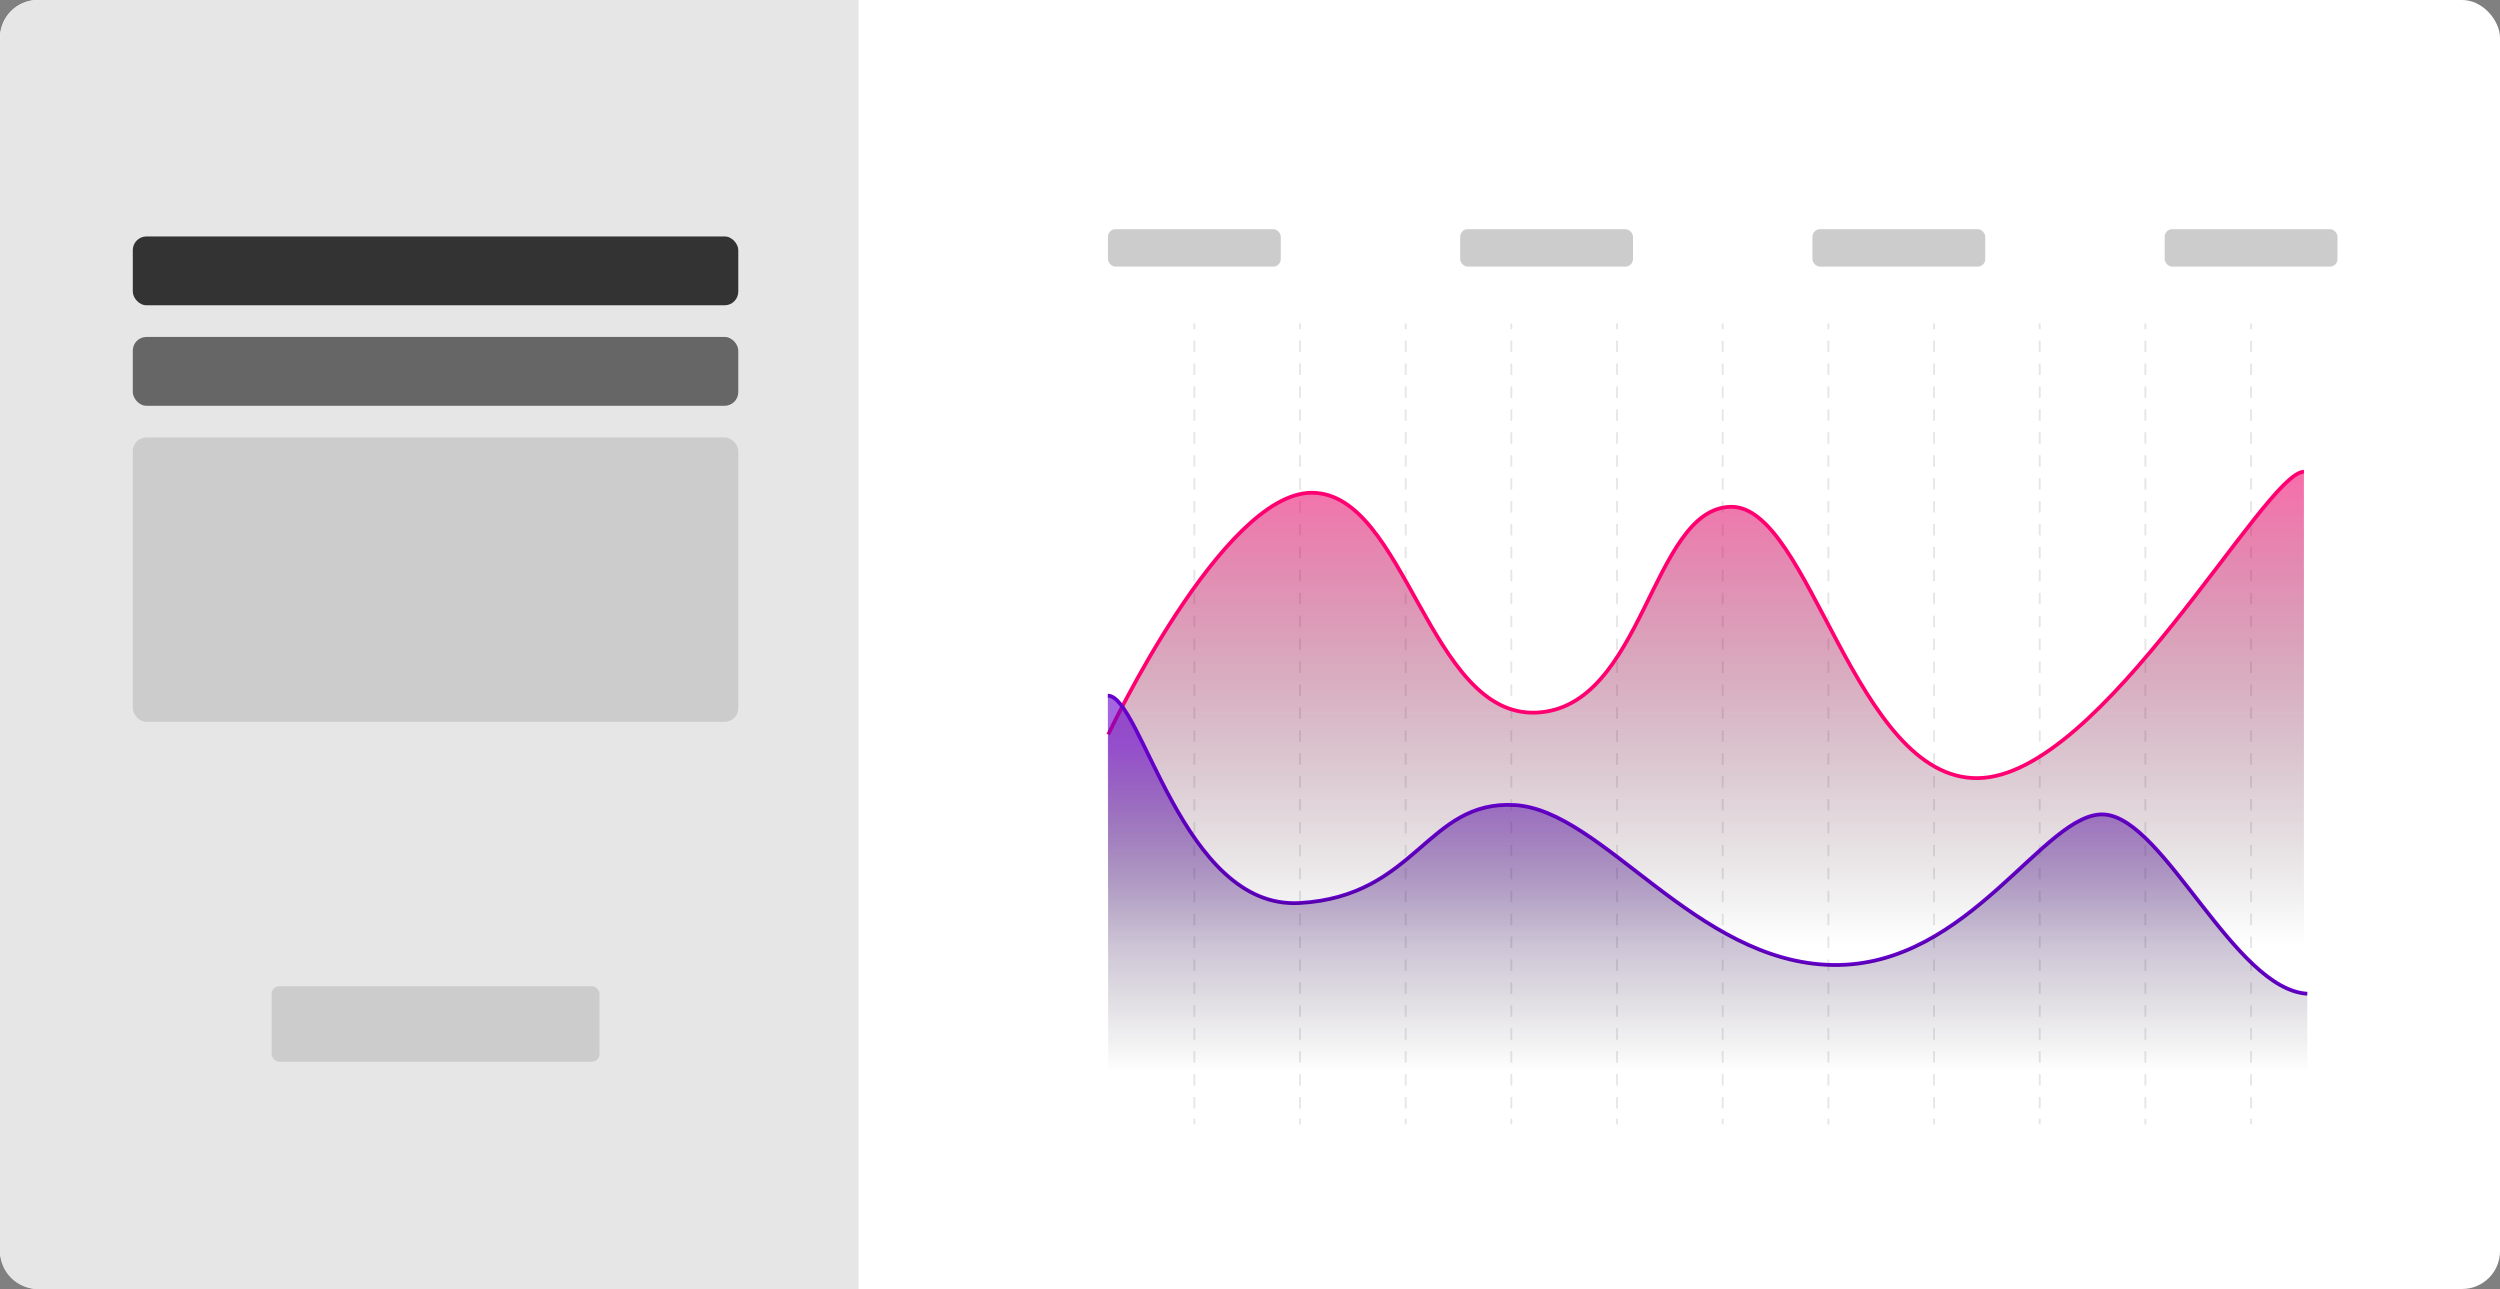 <svg xmlns="http://www.w3.org/2000/svg" xmlns:xlink="http://www.w3.org/1999/xlink" viewBox="0 0 660.95 340.78"><rect x="0" y="0" width="660.95" height="340.78" fill="#808080" stroke="none"/><defs><style>.cls-1{fill:#fff;}.cls-2{fill:#e6e6e6;}.cls-3{fill:#333;}.cls-4{fill:#666;}.cls-5{fill:#ccc;}.cls-10,.cls-6,.cls-7,.cls-9{fill:none;stroke-miterlimit:10;}.cls-6,.cls-7{stroke:#e6e6e6;stroke-width:0.5px;}.cls-7{stroke-dasharray:3.03 3.03;}.cls-8{fill:url(#linear-gradient);}.cls-9{stroke:#ff0071;}.cls-10{stroke:#60c;}.cls-11{fill:url(#linear-gradient-2);}</style><linearGradient id="linear-gradient" x1="451.08" y1="118.35" x2="451.08" y2="249.74" gradientUnits="userSpaceOnUse"><stop offset="0" stop-color="#ff0071" stop-opacity="0.6"/><stop offset="1" stop-opacity="0"/></linearGradient><linearGradient id="linear-gradient-2" x1="451.45" y1="196.45" x2="451.45" y2="283.42" gradientUnits="userSpaceOnUse"><stop offset="0" stop-color="#60c" stop-opacity="0.6"/><stop offset="1" stop-opacity="0"/></linearGradient></defs><title>graph</title><g id="Layer_3" data-name="Layer 3"><rect class="cls-1" width="660.95" height="340.78" rx="10"/><path class="cls-2" d="M10,0H227a0,0,0,0,1,0,0V340.78a0,0,0,0,1,0,0H10a10,10,0,0,1-10-10V10A10,10,0,0,1,10,0Z"/><rect class="cls-3" x="35.11" y="62.51" width="160.08" height="18.2" rx="3.62"/><rect class="cls-4" x="35.11" y="89.08" width="160.08" height="18.2" rx="3.62"/><rect class="cls-5" x="35.11" y="115.65" width="160.08" height="75.19" rx="3.62"/><rect class="cls-5" x="71.82" y="260.73" width="86.68" height="19.97" rx="2.01"/><line class="cls-6" x1="315.76" y1="85.52" x2="315.76" y2="87.02"/><line class="cls-7" x1="315.76" y1="90.05" x2="315.76" y2="294.25"/><line class="cls-6" x1="315.76" y1="295.76" x2="315.76" y2="297.26"/><line class="cls-6" x1="343.7" y1="85.52" x2="343.7" y2="87.02"/><line class="cls-7" x1="343.7" y1="90.05" x2="343.7" y2="294.25"/><line class="cls-6" x1="343.7" y1="295.76" x2="343.7" y2="297.26"/><line class="cls-6" x1="371.64" y1="85.52" x2="371.64" y2="87.02"/><line class="cls-7" x1="371.64" y1="90.05" x2="371.64" y2="294.25"/><line class="cls-6" x1="371.64" y1="295.76" x2="371.64" y2="297.26"/><line class="cls-6" x1="399.57" y1="85.52" x2="399.57" y2="87.02"/><line class="cls-7" x1="399.57" y1="90.05" x2="399.57" y2="294.25"/><line class="cls-6" x1="399.57" y1="295.76" x2="399.57" y2="297.26"/><line class="cls-6" x1="427.51" y1="85.52" x2="427.51" y2="87.02"/><line class="cls-7" x1="427.51" y1="90.05" x2="427.51" y2="294.25"/><line class="cls-6" x1="427.51" y1="295.76" x2="427.51" y2="297.26"/><line class="cls-6" x1="455.45" y1="85.52" x2="455.45" y2="87.02"/><line class="cls-7" x1="455.45" y1="90.05" x2="455.45" y2="294.25"/><line class="cls-6" x1="455.45" y1="295.76" x2="455.45" y2="297.26"/><line class="cls-6" x1="483.39" y1="85.52" x2="483.39" y2="87.02"/><line class="cls-7" x1="483.39" y1="90.05" x2="483.39" y2="294.25"/><line class="cls-6" x1="483.39" y1="295.76" x2="483.39" y2="297.26"/><line class="cls-6" x1="511.33" y1="85.52" x2="511.33" y2="87.02"/><line class="cls-7" x1="511.33" y1="90.05" x2="511.33" y2="294.25"/><line class="cls-6" x1="511.33" y1="295.76" x2="511.33" y2="297.26"/><line class="cls-6" x1="539.26" y1="85.52" x2="539.26" y2="87.02"/><line class="cls-7" x1="539.26" y1="90.05" x2="539.26" y2="294.25"/><line class="cls-6" x1="539.26" y1="295.76" x2="539.26" y2="297.26"/><line class="cls-6" x1="567.2" y1="85.52" x2="567.2" y2="87.02"/><line class="cls-7" x1="567.2" y1="90.05" x2="567.2" y2="294.25"/><line class="cls-6" x1="567.2" y1="295.76" x2="567.2" y2="297.26"/><line class="cls-6" x1="595.14" y1="85.52" x2="595.14" y2="87.02"/><line class="cls-7" x1="595.14" y1="90.05" x2="595.14" y2="294.25"/><line class="cls-6" x1="595.14" y1="295.76" x2="595.14" y2="297.26"/><path class="cls-8" d="M293,194.18s30.13-63.9,53.8-63.9c24.81,0,30.92,59.36,59.36,58.12s30.3-53.8,51.33-54.41,32.77,72.35,65.55,71.73,76-81,86.07-81v157H293Z"/><path class="cls-9" d="M293,194.18s30.13-63.9,53.8-63.9c24.81,0,30.92,59.36,59.36,58.12s30.3-53.8,51.33-54.41,32.77,72.35,65.55,71.73,75.83-81,86.07-81"/><path class="cls-10" d="M292.89,183.92c8.94,0,19.66,56.57,50.67,54.82s33.62-27.23,56.88-25.9,47.83,41.69,84.1,42.28,56.1-41,71.89-39.78S590.7,261.55,610,262.72"/><path class="cls-11" d="M292.89,183.92c9.31,0,19.66,56.37,50.67,54.62s33.62-27,56.88-25.7,47.83,41.69,84.1,42.28,56.1-41,71.89-39.78S590.7,261.55,610,262.72v30.2H293Z"/><rect class="cls-5" x="292.92" y="60.59" width="45.69" height="9.9" rx="2"/><rect class="cls-5" x="386.04" y="60.59" width="45.69" height="9.9" rx="2"/><rect class="cls-5" x="479.17" y="60.59" width="45.69" height="9.9" rx="2"/><rect class="cls-5" x="572.3" y="60.59" width="45.69" height="9.9" rx="2"/></g></svg>